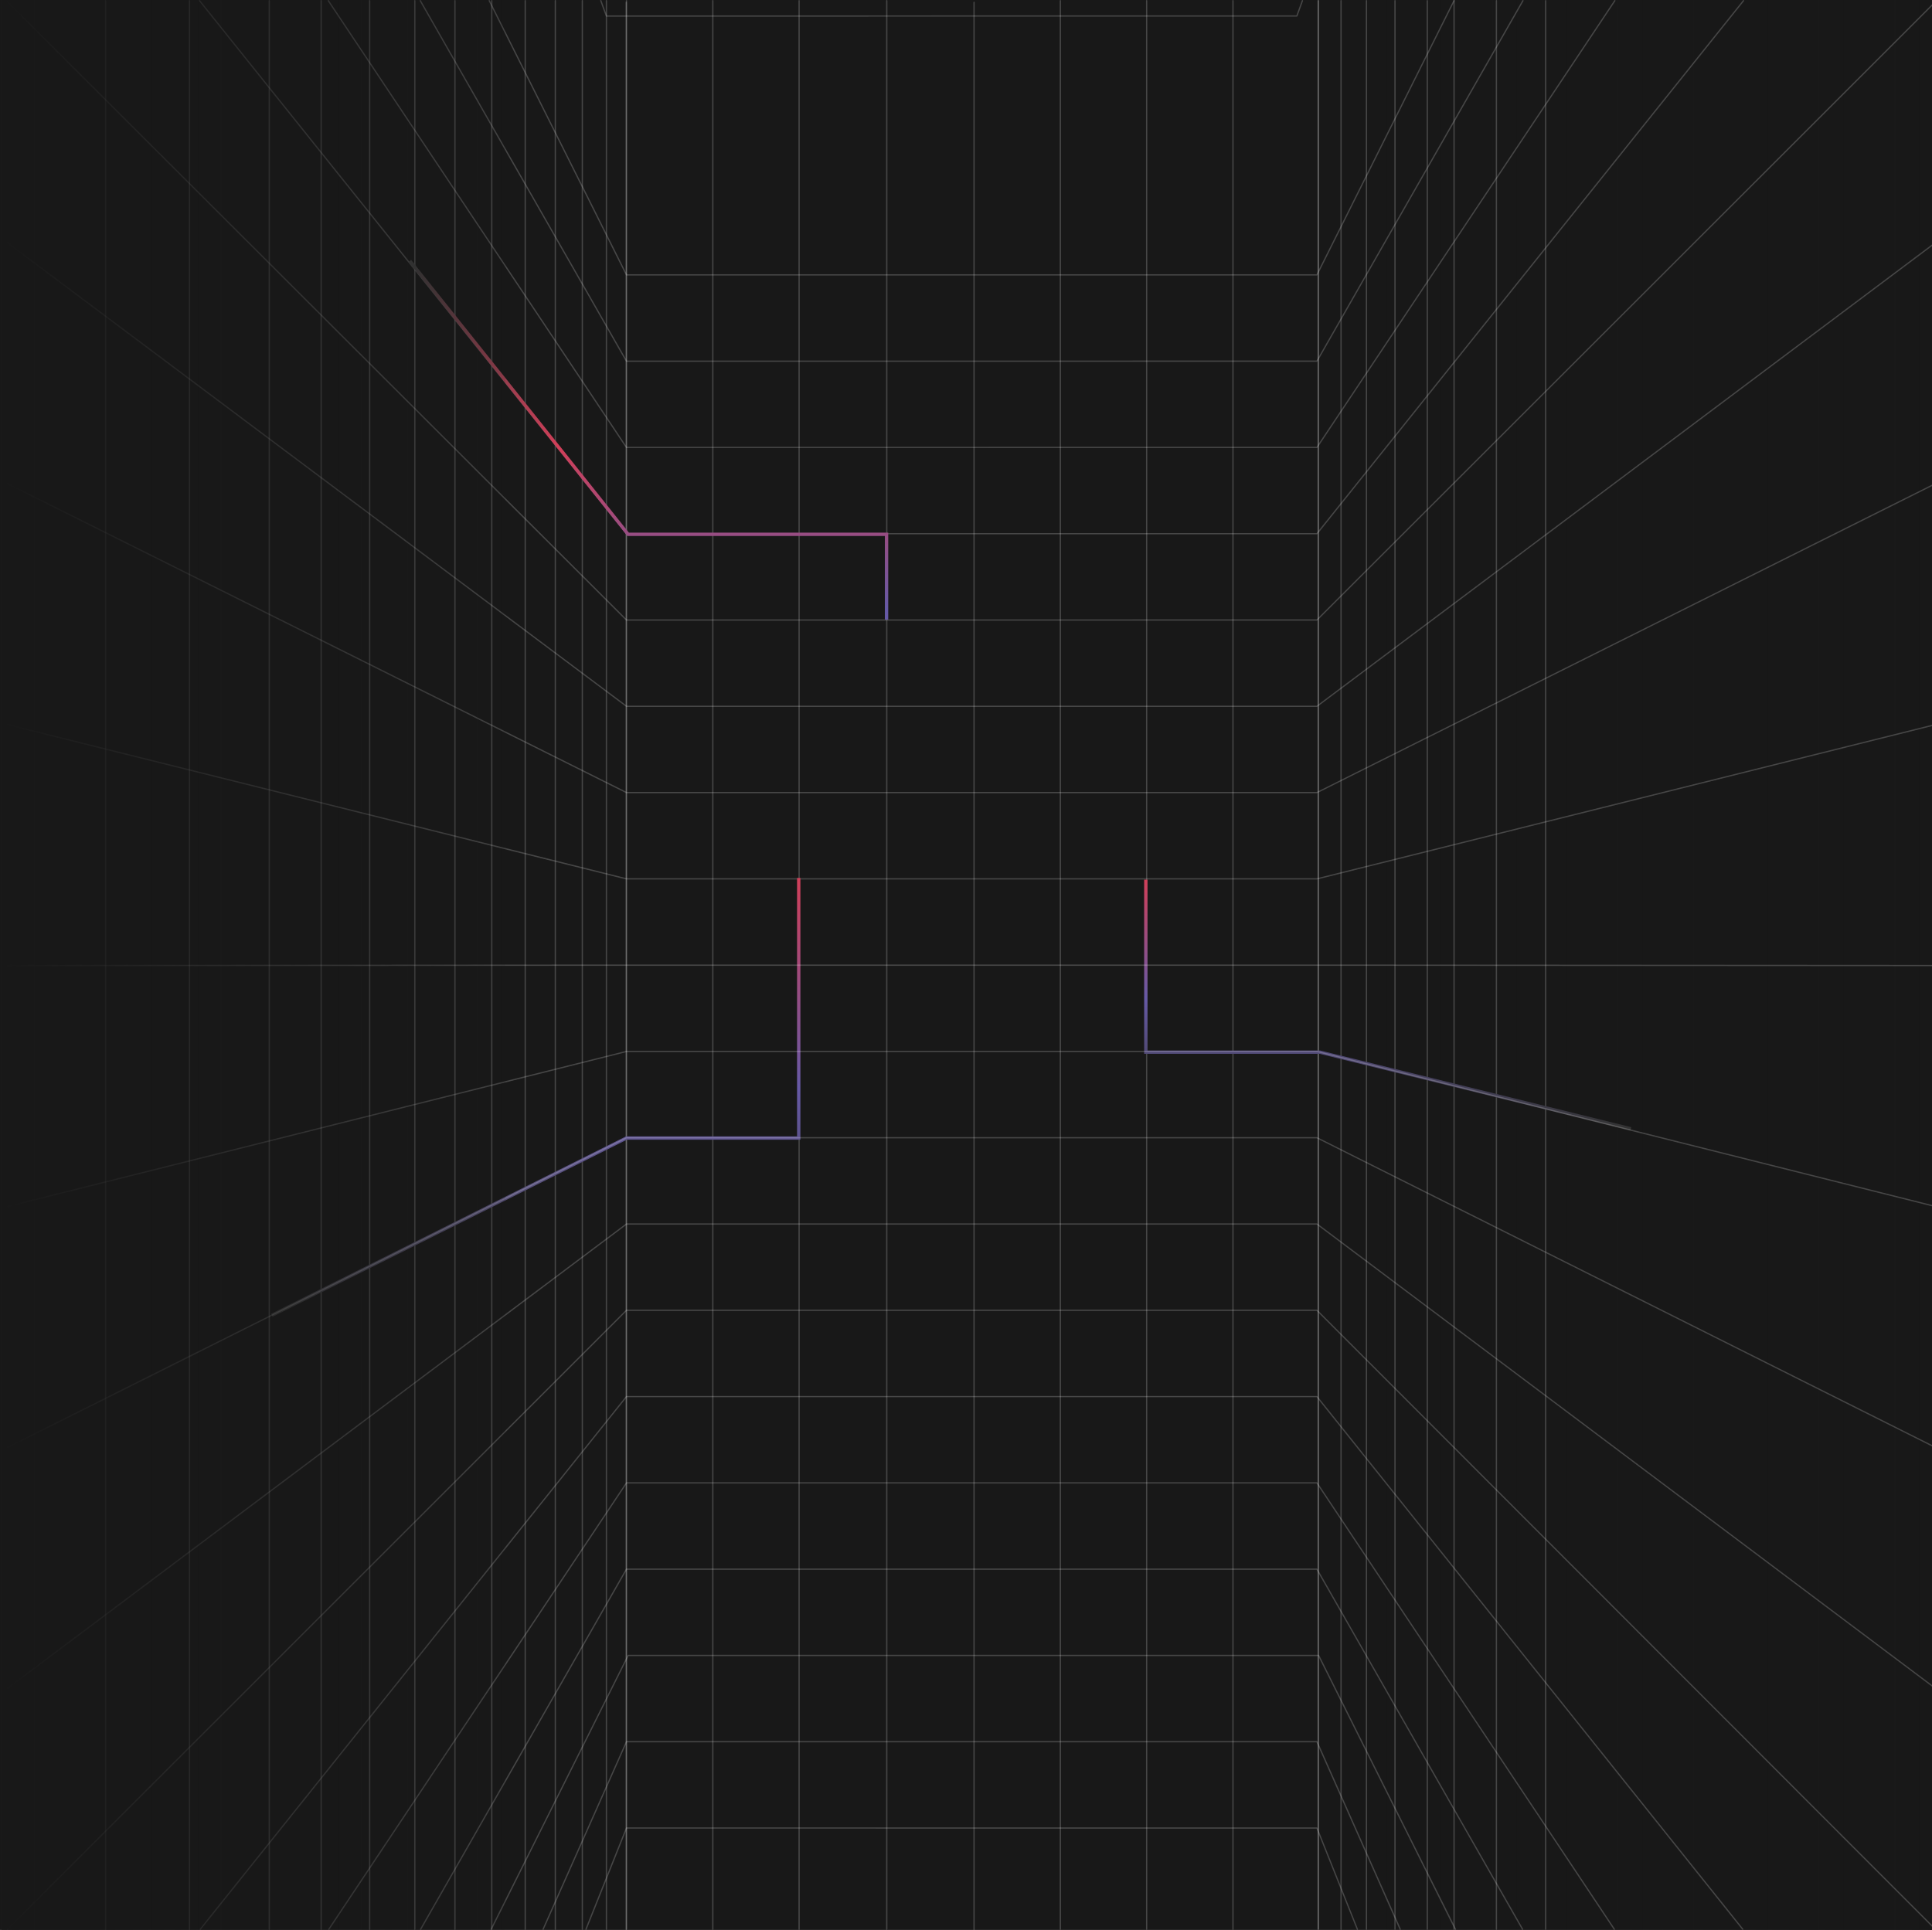 <svg width="1155" height="1154" viewBox="0 0 1155 1154" fill="none" xmlns="http://www.w3.org/2000/svg">
<rect x="0" y="0" width="1155" height="1154" fill="#808080" stroke="none"/>
<path d="M958.68 1154C958.465 1154 958.296 1153.83 958.296 1153.62V0.386C958.296 0.171 958.465 0.002 958.68 0.002C958.896 0.002 959.065 0.171 959.065 0.386V1153.62C959.065 1153.83 958.896 1154 958.68 1154Z" fill="white" fill-opacity="0.2"/>
<path d="M993.851 1154C993.636 1154 993.467 1153.83 993.467 1153.62V0.386C993.467 0.171 993.636 0.002 993.851 0.002C994.066 0.002 994.236 0.171 994.236 0.386V1153.62C994.236 1153.83 994.066 1154 993.851 1154Z" fill="white" fill-opacity="0.2"/>
<path d="M1044.4 1154C1044.19 1154 1044.02 1153.83 1044.02 1153.62V0.386C1044.02 0.171 1044.19 0.002 1044.4 0.002C1044.62 0.002 1044.79 0.171 1044.79 0.386V1153.62C1044.79 1153.83 1044.62 1154 1044.4 1154Z" fill="white" fill-opacity="0.2"/>
<rect x="1" width="1155" height="1154" fill="#181818"/>
<rect width="326" height="1154" transform="matrix(-1 0 0 1 1155 0)" fill="url(#paint0_linear_3120_58)"/>
<path d="M374.526 267.951C374.395 267.951 374.28 267.89 374.203 267.782L195.936 0.601C195.821 0.425 195.867 0.186 196.044 0.071C196.221 -0.044 196.459 0.002 196.574 0.179L374.733 267.182L787.098 267.167L965.08 0.171C965.195 -0.006 965.434 -0.052 965.611 0.063C965.787 0.179 965.833 0.417 965.718 0.594L787.621 267.759C787.552 267.867 787.429 267.928 787.298 267.928L374.526 267.944V267.951Z" fill="white" fill-opacity="0.2"/>
<path d="M374.525 216.356C374.387 216.356 374.264 216.279 374.195 216.164L250.906 0.579C250.799 0.395 250.868 0.164 251.053 0.056C251.237 -0.051 251.468 0.018 251.575 0.202L374.756 215.595L787.082 215.58L910.124 0.195C910.232 0.01 910.463 -0.051 910.647 0.049C910.832 0.156 910.893 0.387 910.793 0.571L787.636 216.141C787.567 216.264 787.444 216.333 787.305 216.333L374.533 216.349L374.525 216.356Z" fill="white" fill-opacity="0.2"/>
<path d="M374.525 164.76C374.379 164.76 374.249 164.675 374.179 164.545L292.131 0.555C292.039 0.363 292.116 0.132 292.3 0.04C292.492 -0.052 292.723 0.025 292.815 0.209L374.764 163.983L787.059 163.968L868.923 0.217C869.016 0.025 869.246 -0.052 869.438 0.048C869.631 0.14 869.708 0.371 869.608 0.563L787.644 164.529C787.582 164.66 787.444 164.745 787.298 164.745L374.525 164.76Z" fill="white" fill-opacity="0.2"/>
<path d="M63.145 1154C62.93 1154 62.761 1153.83 62.761 1153.62V0.386C62.761 0.171 62.93 0.002 63.145 0.002C63.36 0.002 63.53 0.171 63.53 0.386V1153.62C63.53 1153.83 63.36 1154 63.145 1154Z" fill="white" fill-opacity="0.2"/>
<path d="M113.272 1154C113.057 1154 112.888 1153.83 112.888 1153.62V0.386C112.888 0.171 113.057 0.002 113.272 0.002C113.487 0.002 113.657 0.171 113.657 0.386V1153.62C113.657 1153.83 113.487 1154 113.272 1154Z" fill="white" fill-opacity="0.2"/>
<path d="M160.988 1154C160.773 1154 160.604 1153.83 160.604 1153.62V0.386C160.604 0.171 160.773 0.002 160.988 0.002C161.203 0.002 161.372 0.171 161.372 0.386V1153.62C161.372 1153.83 161.203 1154 160.988 1154Z" fill="white" fill-opacity="0.2"/>
<path d="M191.988 1154C191.773 1154 191.604 1153.83 191.604 1153.62V0.386C191.604 0.171 191.773 0.002 191.988 0.002C192.203 0.002 192.372 0.171 192.372 0.386V1153.62C192.372 1153.83 192.203 1154 191.988 1154Z" fill="white" fill-opacity="0.2"/>
<path d="M220.988 1154C220.773 1154 220.604 1153.83 220.604 1153.62V0.386C220.604 0.171 220.773 0.002 220.988 0.002C221.203 0.002 221.372 0.171 221.372 0.386V1153.62C221.372 1153.83 221.203 1154 220.988 1154Z" fill="white" fill-opacity="0.2"/>
<path d="M247.988 1154C247.773 1154 247.604 1153.83 247.604 1153.62V0.386C247.604 0.171 247.773 0.002 247.988 0.002C248.203 0.002 248.372 0.171 248.372 0.386V1153.62C248.372 1153.83 248.203 1154 247.988 1154Z" fill="white" fill-opacity="0.2"/>
<path d="M271.988 1154C271.773 1154 271.604 1153.83 271.604 1153.62V0.386C271.604 0.171 271.773 0.002 271.988 0.002C272.203 0.002 272.372 0.171 272.372 0.386V1153.62C272.372 1153.83 272.203 1154 271.988 1154Z" fill="white" fill-opacity="0.2"/>
<path d="M293.988 1154C293.773 1154 293.604 1153.83 293.604 1153.62V0.386C293.604 0.171 293.773 0.002 293.988 0.002C294.203 0.002 294.372 0.171 294.372 0.386V1153.62C294.372 1153.83 294.203 1154 293.988 1154Z" fill="white" fill-opacity="0.2"/>
<path d="M313.988 1154C313.773 1154 313.604 1153.83 313.604 1153.62V0.386C313.604 0.171 313.773 0.002 313.988 0.002C314.203 0.002 314.372 0.171 314.372 0.386V1153.62C314.372 1153.83 314.203 1154 313.988 1154Z" fill="white" fill-opacity="0.2"/>
<path d="M331.988 1154C331.773 1154 331.604 1153.83 331.604 1153.62V0.386C331.604 0.171 331.773 0.002 331.988 0.002C332.203 0.002 332.372 0.171 332.372 0.386V1153.62C332.372 1153.83 332.203 1154 331.988 1154Z" fill="white" fill-opacity="0.2"/>
<path d="M348.129 1154C347.913 1154 347.744 1153.83 347.744 1153.62V0.386C347.744 0.171 347.913 0.002 348.129 0.002C348.344 0.002 348.513 0.171 348.513 0.386V1153.62C348.513 1153.83 348.344 1154 348.129 1154Z" fill="white" fill-opacity="0.2"/>
<path d="M362.525 1154C362.31 1154 362.141 1153.83 362.141 1153.62V0.386C362.141 0.171 362.31 0.002 362.525 0.002C362.74 0.002 362.909 0.171 362.909 0.386V1153.62C362.909 1153.83 362.74 1154 362.525 1154Z" fill="white" fill-opacity="0.2"/>
<path d="M374.525 1154C374.31 1154 374.141 1153.83 374.141 1153.62V0.386C374.141 0.171 374.31 0.002 374.525 0.002C374.74 0.002 374.909 0.171 374.909 0.386V1153.62C374.909 1153.83 374.74 1154 374.525 1154Z" fill="white" fill-opacity="0.2"/>
<path d="M426.129 1154C425.913 1154 425.744 1153.83 425.744 1153.62V0.386C425.744 0.171 425.913 0.002 426.129 0.002C426.344 0.002 426.513 0.171 426.513 0.386V1153.62C426.513 1153.83 426.344 1154 426.129 1154Z" fill="white" fill-opacity="0.2"/>
<path d="M477.724 1154C477.509 1154 477.34 1153.83 477.34 1153.62V0.386C477.34 0.171 477.509 0.002 477.724 0.002C477.94 0.002 478.109 0.171 478.109 0.386V1153.62C478.109 1153.83 477.94 1154 477.724 1154Z" fill="white" fill-opacity="0.2"/>
<path d="M530.129 1154C529.913 1154 529.744 1153.83 529.744 1153.62V0.386C529.744 0.171 529.913 0.002 530.129 0.002C530.344 0.002 530.513 0.171 530.513 0.386V1153.62C530.513 1153.83 530.344 1154 530.129 1154Z" fill="white" fill-opacity="0.2"/>
<path d="M633.916 1154C633.7 1154 633.531 1153.83 633.531 1153.62V0.386C633.531 0.171 633.7 0.002 633.916 0.002C634.131 0.002 634.3 0.171 634.3 0.386V1153.62C634.3 1153.83 634.131 1154 633.916 1154Z" fill="white" fill-opacity="0.2"/>
<path d="M685.504 1154C685.288 1154 685.119 1153.83 685.119 1153.62V0.386C685.119 0.171 685.288 0.002 685.504 0.002C685.719 0.002 685.888 0.171 685.888 0.386V1153.62C685.888 1153.83 685.719 1154 685.504 1154Z" fill="white" fill-opacity="0.2"/>
<path d="M737.099 1154C736.884 1154 736.715 1153.83 736.715 1153.62V0.386C736.715 0.171 736.884 0.002 737.099 0.002C737.315 0.002 737.484 0.171 737.484 0.386V1153.62C737.484 1153.83 737.315 1154 737.099 1154Z" fill="white" fill-opacity="0.2"/>
<path d="M788.083 1154C787.867 1154 787.698 1153.83 787.698 1153.62V0.386C787.698 0.171 787.867 0.002 788.083 0.002C788.298 0.002 788.467 0.171 788.467 0.386V1153.62C788.467 1153.83 788.298 1154 788.083 1154Z" fill="white" fill-opacity="0.2"/>
<path d="M788.099 1154C787.884 1154 787.715 1153.83 787.715 1153.62V0.386C787.715 0.171 787.884 0.002 788.099 0.002C788.315 0.002 788.484 0.171 788.484 0.386V1153.62C788.484 1153.83 788.315 1154 788.099 1154Z" fill="white" fill-opacity="0.2"/>
<path d="M801.706 1154C801.49 1154 801.321 1153.83 801.321 1153.62V0.386C801.321 0.171 801.49 0.002 801.706 0.002C801.921 0.002 802.09 0.171 802.09 0.386V1153.62C802.09 1153.83 801.921 1154 801.706 1154Z" fill="white" fill-opacity="0.2"/>
<path d="M816.906 1154C816.691 1154 816.521 1153.83 816.521 1153.62V0.386C816.521 0.171 816.691 0.002 816.906 0.002C817.121 0.002 817.29 0.171 817.29 0.386V1153.62C817.29 1153.83 817.121 1154 816.906 1154Z" fill="white" fill-opacity="0.2"/>
<path d="M833.965 1154C833.75 1154 833.581 1153.83 833.581 1153.62V0.386C833.581 0.171 833.75 0.002 833.965 0.002C834.181 0.002 834.35 0.171 834.35 0.386V1153.62C834.35 1153.83 834.181 1154 833.965 1154Z" fill="white" fill-opacity="0.2"/>
<path d="M853.271 1154C853.056 1154 852.887 1153.83 852.887 1153.62V0.386C852.887 0.171 853.056 0.002 853.271 0.002C853.486 0.002 853.656 0.171 853.656 0.386V1153.62C853.656 1153.83 853.486 1154 853.271 1154Z" fill="white" fill-opacity="0.2"/>
<path d="M869.275 1154C869.06 1154 868.891 1153.83 868.891 1153.62V0.386C868.891 0.171 869.06 0.002 869.275 0.002C869.49 0.002 869.659 0.171 869.659 0.386V1153.62C869.659 1153.83 869.49 1154 869.275 1154Z" fill="white" fill-opacity="0.2"/>
<path d="M894.591 1154C894.376 1154 894.207 1153.83 894.207 1153.62V0.386C894.207 0.171 894.376 0.002 894.591 0.002C894.807 0.002 894.976 0.171 894.976 0.386V1153.62C894.976 1153.83 894.807 1154 894.591 1154Z" fill="white" fill-opacity="0.2"/>
<path d="M924.03 1154C923.815 1154 923.646 1153.83 923.646 1153.62V0.386C923.646 0.171 923.815 0.002 924.03 0.002C924.245 0.002 924.414 0.171 924.414 0.386V1153.62C924.414 1153.83 924.245 1154 924.03 1154Z" fill="white" fill-opacity="0.2"/>
<path d="M374.526 319.54C374.41 319.54 374.303 319.486 374.226 319.393L118.97 0.625C118.839 0.456 118.862 0.218 119.031 0.087C119.193 -0.044 119.439 -0.021 119.569 0.148L374.71 318.771H787.113L1042.02 0.148C1042.15 -0.013 1042.39 -0.044 1042.55 0.087C1042.72 0.218 1042.75 0.464 1042.62 0.625L787.605 319.386C787.536 319.478 787.421 319.532 787.306 319.532H374.526V319.54Z" fill="white" fill-opacity="0.2"/>
<path d="M362.525 9.973C362.364 9.973 362.218 9.873 362.164 9.72L358.82 0.517C358.751 0.317 358.85 0.094 359.05 0.025C359.25 -0.044 359.473 0.056 359.542 0.255L362.795 9.205L775.029 9.181L778.265 0.255C778.334 0.056 778.557 -0.044 778.757 0.025C778.957 0.094 779.057 0.317 778.988 0.517L775.659 9.697C775.605 9.85 775.459 9.95 775.298 9.95L362.525 9.973Z" fill="white" fill-opacity="0.2"/>
<path d="M374.525 371.142C374.426 371.142 374.326 371.104 374.256 371.027L4.115 1.278C3.962 1.132 3.962 0.886 4.115 0.732C4.269 0.578 4.507 0.578 4.661 0.732L374.695 370.366L787.152 370.35L1157.35 0.217C1157.5 0.063 1157.74 0.063 1157.89 0.217C1158.05 0.371 1158.05 0.609 1157.89 0.763L787.574 371.019C787.505 371.088 787.405 371.134 787.305 371.134L374.533 371.15L374.525 371.142Z" fill="white" fill-opacity="0.2"/>
<path d="M374.384 1155C374.169 1155 374 1154.83 374 1154.62V1.386C374 1.171 374.169 1.002 374.384 1.002C374.6 1.002 374.769 1.171 374.769 1.386V1154.62C374.769 1154.83 374.6 1155 374.384 1155Z" fill="white" fill-opacity="0.2"/>
<path d="M582.312 1155C582.097 1155 581.928 1154.83 581.928 1154.62V1.386C581.928 1.171 582.097 1.002 582.312 1.002C582.527 1.002 582.697 1.171 582.697 1.386V1154.62C582.697 1154.83 582.527 1155 582.312 1155Z" fill="white" fill-opacity="0.2"/>
<path d="M374.526 422.73C374.441 422.73 374.364 422.7 374.295 422.653L4.154 145.401C3.985 145.271 3.946 145.032 4.077 144.863C4.208 144.694 4.446 144.656 4.615 144.786L374.656 421.962H787.175L1157.39 144.394C1157.55 144.271 1157.79 144.302 1157.92 144.471C1158.05 144.64 1158.02 144.879 1157.85 145.009L787.529 422.646C787.459 422.692 787.383 422.723 787.298 422.723H374.526V422.73Z" fill="white" fill-opacity="0.2"/>
<path d="M245 156.002L375.5 319.502H530V370.502" stroke="url(#paint1_linear_3120_58)" stroke-width="2"/>
<path d="M374.525 474.326C374.464 474.326 374.41 474.311 374.356 474.288L4.215 289.532C4.023 289.44 3.946 289.21 4.046 289.017C4.138 288.825 4.369 288.748 4.561 288.848L374.625 473.557H787.213L1157.45 288.579C1157.64 288.487 1157.87 288.564 1157.96 288.748C1158.05 288.94 1157.98 289.171 1157.79 289.263L787.474 474.272C787.42 474.295 787.359 474.311 787.305 474.311H374.525V474.326Z" fill="white" fill-opacity="0.2"/>
<path d="M374.526 525.921C374.526 525.921 374.464 525.921 374.433 525.914L4.292 433.655C4.085 433.601 3.962 433.394 4.016 433.186C4.069 432.979 4.277 432.856 4.485 432.909L374.579 525.152H787.259L1157.53 432.771C1157.74 432.717 1157.95 432.848 1158 433.048C1158.05 433.255 1157.92 433.463 1157.72 433.517L787.405 525.906C787.405 525.906 787.344 525.914 787.313 525.914H374.526V525.921Z" fill="white" fill-opacity="0.2"/>
<path d="M162.5 786.502L374.5 680.502H477.5V525.002" stroke="url(#paint2_linear_3120_58)" stroke-width="2"/>
<path d="M975 675L789.038 629.154H685V526" stroke="url(#paint3_linear_3120_58)" stroke-width="2"/>
<path d="M4.384 577.755C4.169 577.755 4 577.586 4 577.371C4 577.156 4.169 576.986 4.384 576.986L374.525 576.748H787.298L1157.62 576.979C1157.83 576.979 1158 577.148 1158 577.363C1158 577.578 1157.83 577.748 1157.62 577.748L787.298 577.517H374.525L4.384 577.755Z" fill="white" fill-opacity="0.2"/>
<path d="M1157.62 721.963C1157.62 721.963 1157.55 721.963 1157.52 721.956L787.259 629.113H374.579L4.476 721.84C4.269 721.886 4.061 721.771 4.007 721.563C3.953 721.356 4.084 721.148 4.284 721.094L374.425 628.359C374.425 628.359 374.487 628.352 374.517 628.352H787.29C787.29 628.352 787.351 628.352 787.382 628.359L1157.7 721.21C1157.91 721.264 1158.03 721.471 1157.98 721.679C1157.93 721.856 1157.78 721.971 1157.6 721.971L1157.62 721.963Z" fill="white" fill-opacity="0.2"/>
<path d="M1157.62 866.186C1157.55 866.186 1157.5 866.171 1157.45 866.148L787.213 680.716H374.617L4.553 865.902C4.361 865.994 4.13 865.917 4.038 865.733C3.946 865.541 4.023 865.31 4.207 865.218L374.348 679.986C374.402 679.963 374.464 679.947 374.517 679.947H787.29C787.351 679.947 787.405 679.963 787.459 679.986L1157.78 865.464C1157.97 865.556 1158.05 865.787 1157.95 865.979C1157.88 866.117 1157.75 866.194 1157.6 866.194L1157.62 866.186Z" fill="white" fill-opacity="0.2"/>
<path d="M1157.62 1010.4C1157.54 1010.4 1157.45 1010.38 1157.39 1010.32L787.175 732.304H374.656L4.615 1009.96C4.446 1010.09 4.208 1010.05 4.077 1009.88C3.946 1009.71 3.985 1009.47 4.154 1009.34L374.295 731.612C374.364 731.558 374.441 731.535 374.526 731.535H787.298C787.383 731.535 787.459 731.566 787.529 731.62L1157.84 1009.72C1158.01 1009.85 1158.05 1010.09 1157.92 1010.26C1157.84 1010.36 1157.72 1010.41 1157.61 1010.41L1157.62 1010.4Z" fill="white" fill-opacity="0.2"/>
<path d="M1156.99 1154C1156.89 1154 1156.79 1153.96 1156.72 1153.89L787.144 783.9H374.687L4.776 1153.89C4.623 1154.04 4.384 1154.04 4.231 1153.89C4.077 1153.73 4.077 1153.49 4.231 1153.34L374.249 783.238C374.318 783.169 374.418 783.123 374.518 783.123H787.29C787.39 783.123 787.49 783.162 787.559 783.238L1157.25 1153.34C1157.41 1153.49 1157.41 1153.73 1157.25 1153.89C1157.18 1153.96 1157.08 1154 1156.99 1154H1156.99Z" fill="white" fill-opacity="0.2"/>
<path d="M119.746 1154C119.661 1154 119.577 1153.97 119.508 1153.92C119.339 1153.79 119.316 1153.54 119.446 1153.38L374.226 834.873C374.295 834.78 374.41 834.727 374.526 834.727H787.298C787.413 834.727 787.528 834.788 787.598 834.873L1042.15 1153.37C1042.28 1153.54 1042.26 1153.78 1042.09 1153.91C1041.92 1154.04 1041.69 1154.02 1041.55 1153.85L787.113 835.488H374.71L120.046 1153.85C119.969 1153.94 119.861 1153.99 119.746 1153.99V1154Z" fill="white" fill-opacity="0.2"/>
<path d="M196.589 1154C196.52 1154 196.443 1153.98 196.374 1153.94C196.197 1153.82 196.151 1153.59 196.266 1153.41L374.21 886.498C374.279 886.391 374.402 886.329 374.533 886.329L787.305 886.344C787.436 886.344 787.551 886.406 787.628 886.514L965.402 1153.42C965.518 1153.59 965.471 1153.83 965.295 1153.95C965.118 1154.06 964.88 1154.02 964.764 1153.84L787.105 887.106L374.74 887.09L196.912 1153.83C196.835 1153.94 196.72 1154 196.589 1154Z" fill="white" fill-opacity="0.2"/>
<path d="M251.484 1154C251.414 1154 251.353 1153.99 251.291 1153.95C251.107 1153.84 251.045 1153.61 251.145 1153.43L374.187 938.109C374.257 937.986 374.38 937.917 374.518 937.917H787.29C787.429 937.917 787.559 937.994 787.621 938.117L910.548 1153.43C910.655 1153.61 910.586 1153.84 910.401 1153.95C910.217 1154.05 909.986 1153.99 909.879 1153.8L787.067 938.686H374.749L251.814 1153.8C251.745 1153.92 251.614 1153.99 251.484 1153.99V1154Z" fill="white" fill-opacity="0.2"/>
<path d="M870.085 1154C869.946 1154 869.808 1153.92 869.739 1153.79L788.059 990.289H375.764L294 1153.79C293.907 1153.98 293.677 1154.06 293.484 1153.96C293.292 1153.86 293.215 1153.63 293.315 1153.44L375.187 989.72C375.249 989.589 375.387 989.505 375.533 989.505H788.305C788.451 989.513 788.582 989.597 788.651 989.728L870.438 1153.44C870.531 1153.63 870.454 1153.86 870.269 1153.96C870.215 1153.99 870.154 1153.99 870.1 1153.99L870.085 1154Z" fill="white" fill-opacity="0.2"/>
<path d="M837.087 1154C836.941 1154 836.802 1153.92 836.733 1153.77L787.052 1041.88L374.779 1041.87L325.044 1153.77C324.96 1153.96 324.729 1154.05 324.537 1153.96C324.345 1153.88 324.252 1153.65 324.345 1153.46L374.18 1041.32C374.241 1041.18 374.379 1041.09 374.533 1041.09L787.306 1041.11C787.459 1041.11 787.598 1041.2 787.659 1041.34L837.448 1153.45C837.533 1153.64 837.448 1153.87 837.256 1153.96C837.202 1153.98 837.156 1153.99 837.102 1153.99L837.087 1154Z" fill="white" fill-opacity="0.2"/>
<path d="M811.485 1154C811.331 1154 811.185 1153.91 811.131 1153.76L787.044 1093.49L374.794 1093.47L350.677 1153.76C350.6 1153.96 350.377 1154.06 350.177 1153.98C349.977 1153.9 349.885 1153.68 349.962 1153.48L374.172 1092.95C374.233 1092.8 374.372 1092.71 374.525 1092.71L787.298 1092.73C787.451 1092.73 787.597 1092.82 787.651 1092.97L811.831 1153.49C811.908 1153.69 811.815 1153.91 811.615 1153.99C811.569 1154 811.523 1154.02 811.469 1154.02L811.485 1154Z" fill="white" fill-opacity="0.2"/>
<rect width="302" height="1154" fill="url(#paint4_linear_3120_58)"/>
<defs>
<linearGradient id="paint0_linear_3120_58" x1="-8.20844e-06" y1="646.994" x2="361.015" y2="646.994" gradientUnits="userSpaceOnUse">
<stop stop-color="#181818"/>
<stop offset="1" stop-color="#181818" stop-opacity="0"/>
</linearGradient>
<linearGradient id="paint1_linear_3120_58" x1="387.5" y1="156.002" x2="387.5" y2="370.502" gradientUnits="userSpaceOnUse">
<stop offset="0.015" stop-color="#3A3A3A"/>
<stop offset="0.52" stop-color="#D13F59"/>
<stop offset="0.97" stop-color="#6659A6"/>
</linearGradient>
<linearGradient id="paint2_linear_3120_58" x1="320" y1="525.002" x2="320" y2="786.502" gradientUnits="userSpaceOnUse">
<stop stop-color="#D13F59"/>
<stop offset="0.48" stop-color="#6659A6"/>
<stop offset="0.985" stop-color="#3E3E3E"/>
</linearGradient>
<linearGradient id="paint3_linear_3120_58" x1="830" y1="526" x2="830" y2="675" gradientUnits="userSpaceOnUse">
<stop stop-color="#D13F59"/>
<stop offset="0.475" stop-color="#6659A6"/>
<stop offset="0.995" stop-color="#333333"/>
</linearGradient>
<linearGradient id="paint4_linear_3120_58" x1="-7.60414e-06" y1="646.994" x2="334.437" y2="646.994" gradientUnits="userSpaceOnUse">
<stop stop-color="#181818"/>
<stop offset="1" stop-color="#181818" stop-opacity="0"/>
</linearGradient>
</defs>
</svg>

